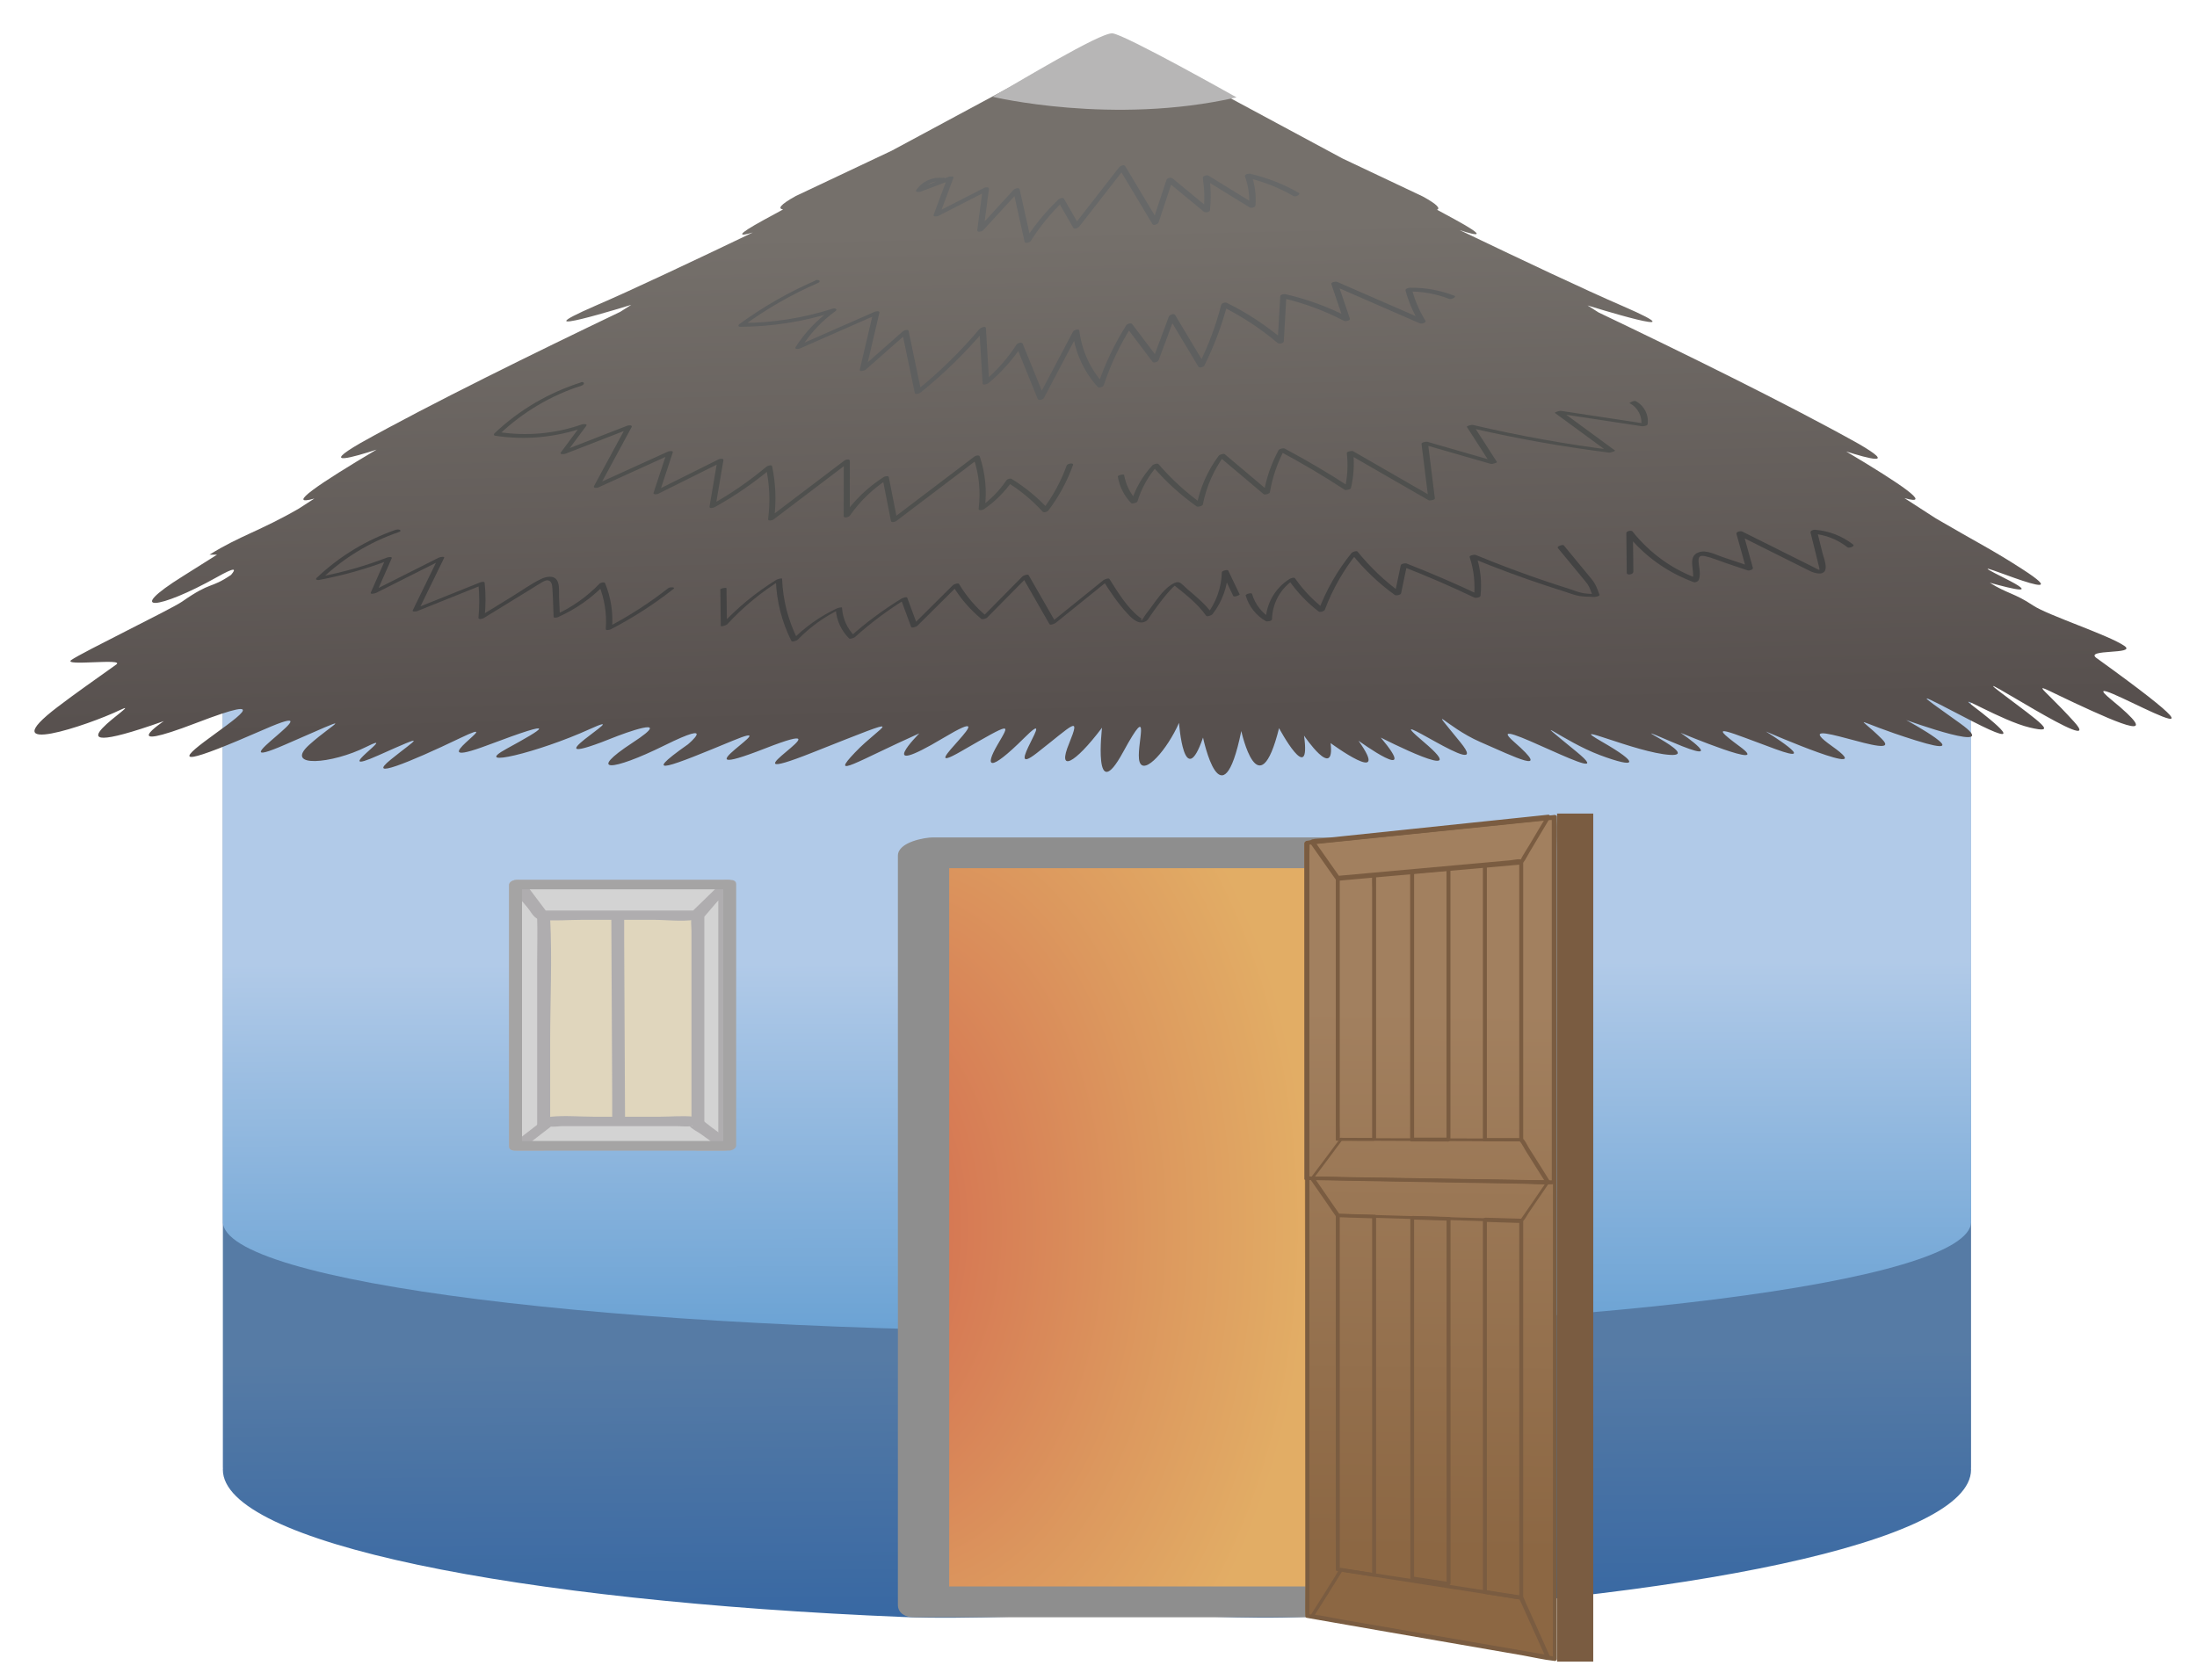 <?xml version="1.0" encoding="UTF-8"?>
<svg xmlns="http://www.w3.org/2000/svg" xmlns:xlink="http://www.w3.org/1999/xlink" viewBox="0 0 249.7 190.99">
  <defs>
    <style>
      .cls-1 {
        fill: #b7b6b6;
      }

      .cls-2 {
        fill: #5e5f5f;
      }

      .cls-3 {
        fill: url(#linear-gradient-4);
      }

      .cls-4 {
        fill: url(#linear-gradient-3);
      }

      .cls-5 {
        fill: url(#linear-gradient-2);
      }

      .cls-6 {
        fill: #676868;
      }

      .cls-7 {
        fill: #8e8e8e;
      }

      .cls-8 {
        fill: url(#radial-gradient);
      }

      .cls-9 {
        fill: url(#linear-gradient);
      }

      .cls-10 {
        fill: #e0d6bd;
      }

      .cls-11 {
        fill: #afadaf;
      }

      .cls-12 {
        fill: #7a5c41;
      }

      .cls-13 {
        fill: #a5a4a4;
      }

      .cls-14 {
        fill: #9c7245;
      }

      .cls-15 {
        fill: #af804d;
      }

      .cls-16 {
        fill: #7a5d41;
      }

      .cls-17 {
        fill: #434343;
      }

      .cls-18 {
        fill: #4f504e;
      }

      .cls-19 {
        fill: #d3d3d3;
      }
    </style>
    <linearGradient id="linear-gradient" x1="125.16" y1="183.6" x2="123.58" y2="-12.88" gradientUnits="userSpaceOnUse">
      <stop offset="0" stop-color="#3868a3"/>
      <stop offset=".15" stop-color="#567ba5"/>
    </linearGradient>
    <linearGradient id="linear-gradient-2" x1="124.82" y1="178.37" x2="124.39" y2="-30.58" gradientUnits="userSpaceOnUse">
      <stop offset="0" stop-color="#3e89c7"/>
      <stop offset=".33" stop-color="#b1cae8"/>
    </linearGradient>
    <linearGradient id="linear-gradient-3" x1="121.58" y1="-75.17" x2="127.29" y2="165.52" gradientUnits="userSpaceOnUse">
      <stop offset=".42" stop-color="#75706b"/>
      <stop offset=".65" stop-color="#57504e"/>
    </linearGradient>
    <radialGradient id="radial-gradient" cx="111.33" cy="138.86" fx="89.65" fy="138.86" r="39.63" gradientTransform="translate(-2.11 -91.06) scale(1.02 1.66)" gradientUnits="userSpaceOnUse">
      <stop offset=".3" stop-color="#d67954"/>
      <stop offset=".67" stop-color="#dc985e"/>
      <stop offset=".95" stop-color="#e2ad65"/>
    </radialGradient>
    <linearGradient id="linear-gradient-4" x1="162.95" y1="114.59" x2="162.26" y2="181.13" gradientUnits="userSpaceOnUse">
      <stop offset="0" stop-color="#a2805f"/>
      <stop offset=".93" stop-color="#8c6743"/>
    </linearGradient>
  </defs>
  <g id="Layer_1" data-name="Layer 1">
    <path class="cls-9" d="M224.02,79.85l-198.69,1v86.01h.01c0,.07-.01.13-.01.2,0,8.32,33.34,14.95,77.36,16.75,7.26.3,16.76-.29,24.53-.29,8.42,0,13.61.61,21.41.26,43.03-1.92,75.39-8.52,75.39-16.72,0-.07-.01-.13-.01-.2h.01v-87.01Z"/>
    <path class="cls-5" d="M224.02,78.22H25.33v60.51h.01s-.01.1-.01.14c0,6.9,44.48,12.49,99.35,12.49s99.35-5.59,99.35-12.49c0-.05-.01-.1-.01-.14h.01v-60.51Z"/>
    <polygon class="cls-10" points="82.94 130.25 70.32 130.25 58.6 130.25 58.6 100.55 70.21 100.55 82.94 100.55 82.94 130.25"/>
    <path class="cls-4" d="M238.29,74.81c-1.48-1.07,4.6-.38,3.17-1.38-1.78-1.24-8.71-3.48-10.4-4.61-2.1-1.41-2.96-1.34-4.91-2.58,2.9.8,5.55,1.42,1.7-.51-7.58-3.8,9.9,4.07,2.02-1.02-3.45-2.23-5.02-2.96-9.85-5.78-1.2-.77-2.4-1.55-3.57-2.31,3.36.96-.43-1.62-6.62-5.3,2.5.8,5.9,1.72,1.36-.9-7.96-4.45-20.06-10.39-29.5-14.9-.38-.25-.79-.51-1.26-.8,0,0,13.49,4.2,4.02.08-4.18-1.8-11.58-5.3-18.54-8.64,2.09.69,3.21.84-.58-1.23-.64-.35-1.32-.72-2.01-1.09.4-.14.07-.58-1.6-1.5l-9.13-4.32c-11.21-6.05-22.65-12.17-22.65-12.17-1.36-.72-2.91-.52-3.97-.23-1.05-.25-2.48-.38-3.74.29,0,0-10.27,5.49-20.88,11.22l-10.9,5.15c-1.84,1.02-2.05,1.44-1.45,1.53-.74.4-1.46.8-2.15,1.17-3.33,1.82-2.87,1.92-1.29,1.45-6.74,3.23-13.79,6.56-17.83,8.3-9.47,4.12,4.02-.08,4.02-.08-.47.29-.88.55-1.26.8-9.44,4.52-21.55,10.45-29.5,14.9-4.81,2.78-.7,1.58,1.81.76-6.45,3.82-10.5,6.54-7.07,5.56-.58.38-1.17.76-1.76,1.14-4.39,2.54-6.65,3.06-10.16,5.24.29,0,.57,0,.86,0-1.39.88-2.69,1.7-3.84,2.42-6.86,4.27-2.79,3.85,3.82.14,2.1-1.18,2.24-1,1.61-.26-2.42,1.64-2.16.66-5.57,3.04-1.22.85-11.33,5.75-12.58,6.63-1.07.76,6.16-.24,5.1.52-2.39,1.71-4.63,3.27-6.65,4.81-7.69,5.85,3.5,2.08,7.06.37,3.56-1.7-10.51,6.76,5,1.25,0,0-5.68,3.8,3.66.22,9.34-3.58,4.23-.35.93,2.13-3.28,2.47-2.16,2.52,6.85-1.42,9.01-3.94-6.3,5.5,2.33,1.75,8.62-3.75,5.71-2.64,2.76.01-2.94,2.65,2.55,2.21,6.52.22,3.96-1.99-4.55,3.61,1.34.98,5.9-2.63,4.32-1.88,1.42.47-2.91,2.35,1.98.4,7.89-2.44,5.93-2.84-5.35,3.99,3.12.81,8.47-3.19,6.35-1.89,2.16.4-4.2,2.29,3.53.46,9.43-2.22,5.9-2.68-8.5,5.5,3.21.76,0,0,6.9-2.64,1.66.78-5.23,3.42-2.47,3.33,3.65.3,6.13-3.03,2.64-.11,2.64-.11-5.8,4.07-1.7,2.4,5.06-.4,6.75-2.8-7.25,5.14,3.67.88,10.91-4.27-6.24,5.09,5.46.44,11.7-4.64,7.81-3.17,4.8,0-3.02,3.16.23,1,7.31-2.17,0,0-5.34,5.34,2.7.54,8.03-4.8-4,4.98,2,1.53,6-3.45,5.62-3.26,4.17-.75-1.46,2.51-.99,3.22,3.06-.81,4.05-4.03-2.7,4.95,1.43,1.72,4.13-3.22,5.02-4.42,3.66-1.08-1.39,3.34.59,2.39,3.74-1.79,0,0-1.06,9.12,2.39,2.78,3.46-6.34,1.36-.45,1.88,1.11.53,1.57,3.15-1.41,4.48-4.44,0,0,.57,7.96,2.73,1.67,0,0,2.11,10.14,4.35-.74,0,0,1.96,9.02,4.29-.33,0,0,3.67,6.85,2.84.85,0,0,3.53,5.2,3.02.85,0,0,7,5.14,3.17-.27,0,0,7.17,5.18,2.53-.36,0,0,10.87,5.57,4.92.53-5.96-5.05,8.17,4.98,4.14.02-4.03-4.96-1.69-1.77,2.22-.06,3.93,1.71,8.33,3.91,3.88.01-4.45-3.9,13.02,5.97,7.05,1.08-5.97-4.89-1.5-1.15,2.71.42,4.21,1.57,4.57.97.21-1.53-4.36-2.51,3.9,1.27,7.75,1.5,3.85.23-6.59-4.39.21-1.47,6.8,2.92.99-1.04.99-1.04,0,0,10.72,4.48,6.69,1.53-4.02-2.95-1.16-1.59,4.11.33,5.27,1.93-1.11-2.01-1.11-2.01,0,0,13.31,5.78,7.52,1.67-5.81-4.11,8.57,2.07,5.65-.83-2.92-2.91-3.58-2.16,3.85.17,7.43,2.33-1.07-2.31-1.07-2.31,0,0,11.38,4.13,6.09.35-5.3-3.78-5.16-3.62,1.35-.25,6.53,3.37,2.68.22.23-1.64-2.46-1.85,3.16,1.63,6.37,2.39,3.22.76,1.44-.4-3.32-4-4.77-3.6,12.42,7.81,8.33,3.31-4.09-4.5-5.41-4.68.06-2.12,5.46,2.55,10.2,4.56,4.23-.33-5.97-4.89,19.3,10.39-1.64-4.71Z"/>
    <path class="cls-1" d="M112.81,11s13.69,3.28,27.73.07c0,0-12.72-7.17-14.11-7.28s-10.83,5.63-13.62,7.2Z"/>
    <g>
      <polygon class="cls-19" points="82.38 130.25 79.32 130.25 79.32 104.14 82.38 100.55 82.38 130.25"/>
      <path class="cls-11" d="M82.44,129.72h-3.06l.67.48v-25.6c0-.16,0-.32,0-.48,0-.01-.22.35-.04.13.16-.19.32-.37.48-.56l2.49-2.92-1.34-.16v29.7c0,.76,1.47.54,1.47-.11v-29.7c0-.69-1.03-.52-1.34-.16l-2.14,2.52c-.37.43-.93.89-1.04,1.45-.09.47,0,1.05,0,1.53v24.47c0,.38.35.48.67.48h3.06c.83,0,1.11-1.06.13-1.06Z"/>
    </g>
    <g>
      <polygon class="cls-19" points="58.61 130.25 61.8 130.25 61.8 104.14 58.61 100.55 58.61 130.25"/>
      <path class="cls-11" d="M58.54,130.78h3.19c.28,0,.8-.25.8-.59,0-3.94,0-7.87,0-11.81,0-4.64.23-9.33,0-13.96-.03-.6-.25-.8-.67-1.27-.87-.97-1.73-1.95-2.6-2.92-.33-.37-1.4-.23-1.4.37,0,8.67,0,17.33,0,26v3.7c0,.76,1.47.54,1.47-.11,0-8.67,0-17.33,0-26v-3.7c-.47.12-.93.25-1.4.37.72.81,1.44,1.62,2.16,2.43.32.37.69.72.99,1.11,0,0-.04-.38-.03-.02.05,1.6,0,3.21,0,4.81v16.69c0,1.47,0,2.94,0,4.41l.8-.59h-3.19c-.83,0-1.11,1.06-.13,1.06Z"/>
    </g>
    <g>
      <polygon class="cls-19" points="82.64 100.55 79.05 104.04 61.51 104.04 58.87 100.55 82.64 100.55"/>
      <path class="cls-11" d="M82.04,100.33l-3.59,3.49.67-.32h-17.54l.6.21c-.88-1.16-1.76-2.33-2.63-3.49l-.73.85h23.77c.83,0,1.11-1.06.13-1.06h-23.77c-.36,0-1.05.42-.73.85l1.8,2.38c.43.58.72,1.24,1.47,1.32,1.54.15,3.17,0,4.72,0h8.02c1.51,0,3.21.22,4.71,0,.77-.11,1.33-.91,1.86-1.42l2.45-2.39c.65-.63-.75-.88-1.21-.43Z"/>
    </g>
    <g>
      <polygon class="cls-19" points="58.87 130.25 62.46 127.48 78.81 127.48 82.64 130.25 58.87 130.25"/>
      <path class="cls-11" d="M59.35,130.58l2.07-1.6,1.12-.86c.66-.51.01-.03-.09-.11.2.15,1.14,0,1.38,0h2.87c2.36,0,4.72,0,7.09,0h3.07c.54,0,1.17.09,1.7,0,.02,0,.16.01.17,0-.07.17-.52-.34-.37-.04s.96.7,1.24.9l2.48,1.79.62-.95c-6.93,0-13.85,0-20.78,0-1,0-1.99,0-2.99,0-.83,0-1.11,1.06-.13,1.06,6.93,0,13.85,0,20.78,0,1,0,1.99,0,2.99,0,.42,0,1.15-.57.62-.95l-2.2-1.59c-.63-.45-1.33-1.2-2.12-1.29-1.26-.14-2.62,0-3.89,0h-7.5c-1.59,0-3.26-.16-4.84,0-.66.07-1.13.57-1.64.96l-2.6,2.01c-.78.6.39,1.11.96.66Z"/>
    </g>
    <path class="cls-13" d="M83,129.72h-24.34l.67.48v-29.7l-.8.59h24.34l-.67-.48v29.7c0,.76,1.47.54,1.47-.11v-29.7c0-.38-.35-.48-.67-.48h-24.34c-.28,0-.8.25-.8.59v29.7c0,.38.35.48.67.48h24.34c.83,0,1.11-1.06.13-1.06Z"/>
    <g>
      <line class="cls-19" x1="70.21" y1="104.1" x2="70.32" y2="127.48"/>
      <path class="cls-11" d="M69.48,104.29c.03,6.81.07,13.63.1,20.44v2.94c.02.2,1.47,0,1.46-.39-.03-6.81-.07-13.63-.1-20.44v-2.94c-.02-.2-1.47,0-1.46.39h0Z"/>
    </g>
    <path class="cls-6" d="M107.2,20.22c-1.2-.14-2.38.38-3.06,1.38-.19.28.38.24.49.19,1.17-.44,2.34-.89,3.52-1.33l-.51-.14c-.51,1.37-1.02,2.73-1.53,4.1-.09.25.42.18.51.14,1.86-.95,3.72-1.9,5.57-2.85l-.51-.14c-.2,1.53-.41,3.06-.61,4.58-.04.32.55.16.66.04,1.37-1.49,2.74-2.98,4.1-4.47l-.66.02c.43,1.91.85,3.82,1.28,5.73.06.29.61.08.7-.08,1.06-1.67,2.31-3.19,3.74-4.56l-.63.07c.57,1,1.15,1.99,1.72,2.99.13.23.57.01.68-.13,1.74-2.24,3.49-4.47,5.23-6.71l-.68.13c1.26,2.1,2.51,4.19,3.77,6.29.14.23.63,0,.7-.19.54-1.63,1.08-3.26,1.62-4.89l-.7.19c1.41,1.16,2.81,2.32,4.22,3.48.17.14.67.09.7-.19.14-1.27.11-2.55-.08-3.81l-.65.29c1.75,1.08,3.5,2.15,5.25,3.23.16.1.63.01.65-.23.09-1.19-.06-2.36-.46-3.48l-.58.31c1.89.44,3.69,1.14,5.37,2.11.23.13.89-.19.57-.38-1.72-.99-3.57-1.71-5.51-2.16-.15-.03-.67.06-.58.31.39,1.09.55,2.21.46,3.37l.65-.23c-1.75-1.08-3.5-2.15-5.25-3.23-.18-.11-.69.01-.65.29.19,1.23.22,2.46.08,3.69l.7-.19c-1.41-1.16-2.81-2.32-4.22-3.48-.2-.16-.61-.07-.7.19-.54,1.63-1.08,3.26-1.62,4.89l.7-.19c-1.26-2.1-2.51-4.19-3.77-6.29-.13-.22-.57-.01-.68.13-1.74,2.24-3.49,4.47-5.23,6.71l.68-.13c-.57-1-1.15-1.99-1.72-2.99-.11-.2-.52-.04-.63.07-1.46,1.4-2.75,2.96-3.83,4.67l.7-.08c-.43-1.91-.85-3.82-1.28-5.73-.06-.26-.55-.1-.66.02-1.37,1.49-2.74,2.98-4.1,4.47l.66.04c.2-1.53.41-3.06.61-4.58.03-.25-.39-.2-.51-.14-1.86.95-3.72,1.9-5.57,2.85l.51.14c.51-1.37,1.02-2.73,1.53-4.1.1-.25-.43-.17-.51-.14-1.17.44-2.34.89-3.52,1.33l.49.19c.49-.71,1.25-1.07,2.11-.97.31.04.76-.4.27-.46h0Z"/>
    <path class="cls-2" d="M92.69,31.89c-3.05,1.32-5.95,2.98-8.64,4.94-.18.13-.17.32.09.32,3.61-.02,7.2-.58,10.64-1.68l-.28-.3c-1.62,1.17-3,2.6-4.08,4.29-.17.27.37.21.48.16,2.94-1.29,5.88-2.58,8.83-3.88l-.51-.11c-.5,2.13-1,4.26-1.5,6.39-.07.3.56.1.65.02,1.61-1.42,3.21-2.83,4.82-4.25l-.65.03c.48,2.28.95,4.56,1.43,6.84.05.25.55.05.65-.03,2.69-2.17,5.16-4.59,7.39-7.23l-.7.09c.12,2.04.24,4.07.37,6.11.02.25.56.04.65-.03,1.5-1.25,2.8-2.71,3.86-4.35l-.7.09c.82,2.01,1.63,4.02,2.45,6.03.1.23.61.09.7-.09,1.33-2.51,2.65-5.02,3.98-7.53l-.7.09c.29,2.3,1.27,4.44,2.83,6.16.16.18.63.02.7-.19.79-2.38,1.86-4.64,3.21-6.76l-.67.13c1,1.32,2,2.65,3,3.97.15.2.63,0,.7-.19.62-1.67,1.24-3.35,1.87-5.02l-.7.19c1.12,1.86,2.23,3.72,3.35,5.59.11.18.6.02.67-.13,1.11-2.23,1.99-4.56,2.62-6.97l-.65.22c2.28,1.14,4.41,2.53,6.36,4.18.15.13.68.06.7-.19.1-1.73.2-3.46.3-5.19l-.58.24c2.49.57,4.88,1.45,7.14,2.63.14.07.74-.02.65-.27-.46-1.36-.93-2.72-1.39-4.08l-.65.27c3.33,1.45,6.66,2.91,10,4.36.16.07.79-.05.62-.32-.7-1.12-1.21-2.33-1.54-3.61l-.5.31c1.64-.03,3.23.24,4.76.84.22.09.88-.24.58-.36-1.62-.63-3.32-.94-5.05-.91-.13,0-.56.09-.5.31.35,1.31.88,2.54,1.6,3.7l.62-.32c-3.33-1.45-6.66-2.91-10-4.36-.14-.06-.74.01-.65.27.46,1.36.93,2.72,1.39,4.08l.65-.27c-2.3-1.2-4.74-2.1-7.27-2.68-.15-.03-.57.03-.58.24-.1,1.73-.2,3.46-.3,5.19l.7-.19c-1.98-1.67-4.14-3.1-6.46-4.25-.18-.09-.59,0-.65.22-.61,2.37-1.47,4.67-2.57,6.86l.67-.13c-1.12-1.86-2.23-3.72-3.35-5.59-.13-.21-.63.01-.7.19-.62,1.67-1.24,3.35-1.87,5.02l.7-.19c-1-1.32-2-2.65-3-3.97-.14-.18-.58-.02-.67.13-1.36,2.15-2.45,4.45-3.26,6.87l.7-.19c-1.54-1.7-2.49-3.79-2.78-6.07-.03-.26-.63-.05-.7.09-1.33,2.51-2.65,5.02-3.98,7.53l.7-.09c-.82-2.01-1.63-4.02-2.45-6.03-.1-.25-.6-.07-.7.09-1.04,1.6-2.3,3.02-3.77,4.25l.65-.03c-.12-2.04-.24-4.07-.37-6.11-.02-.28-.62,0-.7.09-2.2,2.61-4.64,4.99-7.3,7.13l.65-.03c-.48-2.28-.95-4.56-1.43-6.84-.05-.25-.55-.06-.65.03-1.61,1.42-3.21,2.83-4.82,4.25l.65.02c.5-2.13,1-4.26,1.5-6.39.06-.24-.41-.15-.51-.11-2.94,1.29-5.88,2.58-8.83,3.88l.48.16c1.02-1.6,2.31-2.98,3.85-4.09.31-.22-.02-.38-.28-.3-3.32,1.06-6.77,1.62-10.26,1.63l.09.32c2.64-1.93,5.48-3.56,8.47-4.86.46-.2.04-.45-.29-.31h0Z"/>
    <path class="cls-18" d="M66.03,43.47c-3.67,1.17-7.03,3.13-9.83,5.79-.1.1-.09.25.07.27,3.44.53,6.92.19,10.2-.96l-.48-.17c-.75,1.01-1.5,2.01-2.24,3.02-.2.27.39.21.48.17,2.46-.96,4.93-1.91,7.39-2.87l-.48-.17c-1.21,2.23-2.41,4.46-3.62,6.69-.15.28.36.23.48.17,2.76-1.25,5.51-2.51,8.27-3.76l-.51-.12c-.49,1.5-.99,2.99-1.48,4.49-.08.24.42.16.51.12,2.41-1.2,4.82-2.41,7.24-3.61l-.51-.12c-.29,1.72-.59,3.45-.88,5.17-.05.29.48.13.59.07,2.31-1.28,4.47-2.78,6.49-4.47l-.65.03c.4,1.91.48,3.85.23,5.79-.03.27.48.16.59.07,2.87-2.17,5.73-4.34,8.6-6.52l-.59-.07c0,2.06,0,4.11-.01,6.17,0,.33.59.12.7-.03,1.16-1.66,2.62-3.07,4.32-4.16l-.59-.02c.31,1.59.63,3.19.94,4.78.04.22.49.1.59.02,3.13-2.38,6.27-4.75,9.4-7.13l-.59-.02c.62,1.86.81,3.79.57,5.73-.03.28.48.15.59.07,1.28-.88,2.38-1.97,3.26-3.25l-.63.17c1.5.92,2.85,2.04,4.04,3.34.16.18.55.03.67-.13,1.2-1.58,2.13-3.31,2.8-5.18.09-.25-.64-.17-.73.09-.66,1.82-1.59,3.52-2.76,5.06l.67-.13c-1.22-1.32-2.61-2.46-4.14-3.41-.18-.11-.52,0-.63.17-.82,1.2-1.83,2.23-3.03,3.05l.59.07c.25-1.97.06-3.95-.57-5.84-.07-.21-.47-.11-.59-.02-3.13,2.38-6.27,4.75-9.4,7.13l.59.02c-.31-1.59-.63-3.19-.94-4.78-.04-.22-.48-.09-.59-.02-1.79,1.15-3.33,2.62-4.55,4.37l.7-.03c0-2.06,0-4.11.01-6.17,0-.26-.46-.17-.59-.07-2.87,2.17-5.73,4.34-8.6,6.52l.59.07c.25-1.97.17-3.96-.23-5.9-.05-.25-.54-.06-.65.03-1.98,1.66-4.1,3.12-6.36,4.37l.59.07c.29-1.72.59-3.45.88-5.17.04-.24-.4-.17-.51-.12-2.41,1.2-4.82,2.41-7.24,3.61l.51.12c.49-1.5.99-2.99,1.48-4.49.08-.24-.42-.15-.51-.12-2.76,1.25-5.51,2.51-8.27,3.76l.48.17c1.21-2.23,2.41-4.46,3.62-6.69.15-.28-.36-.22-.48-.17-2.46.96-4.93,1.91-7.39,2.87l.48.17c.75-1.01,1.5-2.01,2.24-3.02.2-.27-.39-.2-.48-.17-3.04,1.07-6.29,1.36-9.47.87l.07.27c2.66-2.52,5.85-4.43,9.34-5.54.43-.14.33-.52-.1-.38h0Z"/>
    <path class="cls-18" d="M127.05,54.2c.2,1.15.72,2.16,1.52,3,.1.1.66-.06.7-.19.48-1.56,1.28-2.98,2.38-4.18l-.69.13c1.49,1.74,3.18,3.28,5.05,4.61.13.09.67-.05.7-.22.4-2.06,1.26-3.98,2.51-5.67l-.7.19c1.7,1.44,3.41,2.88,5.11,4.31.12.1.68-.06.7-.22.29-1.73.86-3.38,1.69-4.92l-.7.19c2.57,1.37,5.08,2.85,7.52,4.45.12.08.66-.04.7-.19.32-1.38.41-2.78.25-4.19l-.7.22c3.1,1.78,6.19,3.57,9.29,5.35.11.06.73-.04.7-.22-.27-2.13-.53-4.27-.8-6.4l-.66.23c2.62.75,5.24,1.51,7.85,2.26.08.02.73-.12.66-.23-.9-1.39-1.79-2.79-2.69-4.18l-.66.23c5.32,1.25,10.7,2.21,16.12,2.89.09.01.77-.16.64-.25-2.04-1.5-4.08-2.99-6.12-4.49l-.64.25c3.27.5,6.54,1,9.82,1.49.14.02.64-.04.66-.23.15-1.09-.4-2.12-1.37-2.63-.18-.09-.75.21-.68.24.96.5,1.47,1.52,1.33,2.59l.66-.23c-3.27-.5-6.54-1-9.82-1.49-.09-.01-.77.16-.64.25,2.04,1.5,4.08,2.99,6.12,4.49l.64-.25c-5.42-.67-10.8-1.64-16.12-2.89-.08-.02-.74.11-.66.23.9,1.39,1.79,2.79,2.69,4.18l.66-.23c-2.62-.75-5.24-1.51-7.85-2.26-.11-.03-.68.06-.66.23.27,2.13.53,4.27.8,6.4l.7-.22c-3.1-1.78-6.19-3.57-9.29-5.35-.11-.06-.72.04-.7.22.16,1.39.08,2.77-.24,4.13l.7-.19c-2.44-1.6-4.95-3.08-7.52-4.45-.15-.08-.62.03-.7.19-.84,1.56-1.41,3.23-1.7,4.98l.7-.22c-1.7-1.44-3.41-2.88-5.11-4.31-.14-.11-.61.06-.7.19-1.27,1.71-2.11,3.64-2.52,5.73l.7-.22c-1.85-1.32-3.53-2.85-5.01-4.57-.12-.14-.59.02-.69.13-1.13,1.23-1.95,2.65-2.44,4.25l.7-.19c-.78-.83-1.28-1.84-1.48-2.96-.02-.13-.75.03-.72.19h0Z"/>
    <path class="cls-17" d="M45.04,60.2c-3.37,1.16-6.46,3.03-9.05,5.49-.19.18.06.27.24.24,2.76-.51,5.47-1.28,8.09-2.29l-.5-.09c-.56,1.27-1.12,2.54-1.68,3.81-.11.25.52.08.58.05,2.54-1.28,5.09-2.56,7.63-3.84l-.58-.05c-.95,1.95-1.9,3.91-2.86,5.86-.1.21.45.11.5.09,2.49-1,4.98-2,7.47-3l-.5-.04c.12,1.26.12,2.52,0,3.79-.03.26.48.11.58.05,1.83-1.12,3.66-2.24,5.49-3.37.43-.26.85-.55,1.29-.79.34-.18.7-.25.92.16.1.18.1.41.12.61.08,1.07.09,2.16.14,3.23,0,.18.44.07.5.04,1.99-.89,3.78-2.13,5.3-3.7l-.65.05c.64,1.59.91,3.27.78,4.98-.02.26.47.1.58.05,2.51-1.3,4.88-2.83,7.1-4.57.32-.25-.4-.24-.58-.1-2.18,1.71-4.51,3.21-6.97,4.48l.58.05c.14-1.74-.12-3.46-.78-5.08-.08-.21-.54-.07-.65.05-1.44,1.48-3.12,2.68-5,3.52l.5.04c-.03-.68-.06-1.37-.09-2.05-.02-.55.06-1.28-.17-1.79-.35-.77-1.33-.54-1.93-.24-1.15.57-2.23,1.35-3.32,2.02l-3.62,2.22.58.05c.13-1.3.14-2.59,0-3.89-.02-.18-.43-.07-.5-.04-2.49,1-4.98,2-7.47,3l.5.09c.95-1.95,1.9-3.91,2.86-5.86.12-.24-.53-.08-.58-.05-2.54,1.28-5.09,2.56-7.63,3.84l.58.05c.56-1.27,1.12-2.54,1.68-3.81.1-.22-.44-.11-.5-.09-2.5.96-5.07,1.7-7.7,2.19l.24.24c2.51-2.38,5.48-4.19,8.75-5.31.48-.16.04-.38-.28-.27h0Z"/>
    <path class="cls-17" d="M81.87,67.03l.05,4.11c0,.16.66-.1.72-.16,1.82-1.98,3.9-3.69,6.18-5.1l-.64.1c.09,2.41.69,4.74,1.77,6.89.08.15.61-.05.69-.13,1.42-1.46,3.07-2.66,4.92-3.53l-.57.06c.09,1.27.62,2.4,1.51,3.3.11.11.57-.06.67-.15,1.82-1.64,3.78-3.1,5.87-4.38l-.64.1,1.16,3.14c.06.16.61-.06.69-.13,1.58-1.57,3.15-3.13,4.73-4.7l-.69.13c.86,1.44,1.95,2.7,3.24,3.77.12.1.57-.05.67-.15,1.56-1.58,3.13-3.17,4.69-4.75l-.69.13,3.08,5.37c.09.16.59-.06.69-.13,2.04-1.64,4.07-3.29,6.11-4.93l-.69.13c.82,1.31,1.71,2.61,2.76,3.74.53.57,1.32,1.37,2.15.81.17-.12.27-.3.38-.47.28-.41.56-.81.85-1.2.37-.5.75-.99,1.15-1.46.2-.23.4-.45.61-.66.09-.09.19-.17.29-.26.05-.04.29-.16.12-.11l-.37.02c1.31,1.05,2.78,2.17,3.75,3.56.11.16.63-.05.72-.16,1.12-1.44,1.73-3.16,1.79-4.98l-.72.19c.43.9.87,1.81,1.3,2.71.08.16.77-.09.72-.19-.43-.9-.87-1.81-1.3-2.71-.07-.14-.72.04-.72.19-.05,1.8-.67,3.5-1.78,4.92l.72-.16c-.77-1.1-1.87-1.99-2.88-2.85-.25-.21-.59-.62-.89-.74s-.72.12-.97.29c-.94.64-1.66,1.74-2.32,2.64-.29.39-.64.8-.87,1.23-.01.02-.14.16-.13.19-.28-.7.37.11.25-.1-.01-.02-.1-.03-.12-.05-.1-.09-.25-.15-.36-.24-1.42-1.1-2.47-2.85-3.42-4.35-.1-.16-.59.05-.69.13-2.04,1.64-4.07,3.29-6.11,4.93l.69-.13-3.08-5.37c-.09-.15-.6.04-.69.13-1.56,1.58-3.13,3.17-4.69,4.75l.67-.15c-1.28-1.06-2.35-2.31-3.2-3.73-.09-.15-.6.04-.69.13-1.58,1.57-3.15,3.13-4.73,4.7l.69-.13-1.16-3.14c-.05-.15-.55.05-.64.1-2.12,1.3-4.12,2.78-5.97,4.45l.67-.15c-.88-.88-1.39-2.01-1.47-3.25,0-.13-.52.04-.57.06-1.93.91-3.67,2.14-5.16,3.67l.69-.13c-1.08-2.15-1.68-4.49-1.77-6.89,0-.14-.58.06-.64.1-2.35,1.45-4.48,3.2-6.35,5.23l.72-.16-.05-4.11c0-.09-.73,0-.72.19h0Z"/>
    <path class="cls-17" d="M185.64,65.03c-.02-1.51-.03-3.02-.05-4.52l-.7.19c1.98,2.5,4.61,4.37,7.6,5.47.2.07.5-.06.58-.25.18-.44.13-.9.07-1.35-.03-.24-.08-.49-.09-.74-.02-.56.13-.74.78-.6.79.18,1.57.52,2.34.78.82.28,1.65.55,2.47.83.16.05.65-.07.58-.31-.37-1.34-.75-2.69-1.12-4.03l-.65.28c2.74,1.37,5.48,2.74,8.22,4.11.56.28,1.8.66,1.83-.39.02-.57-.27-1.23-.4-1.78-.2-.79-.39-1.59-.59-2.38l-.5.32c1.45.12,2.81.65,3.95,1.54.21.17.89-.12.67-.29-1.27-.99-2.74-1.56-4.35-1.69-.15-.01-.55.09-.5.32.29,1.19.6,2.38.88,3.57.02.08.17.62.13.67-.04.04-.63-.29-.67-.31l-1.64-.82c-2.16-1.08-4.31-2.16-6.47-3.23-.16-.08-.72,0-.65.28.37,1.34.75,2.69,1.12,4.03l.58-.31c-1.1-.37-2.19-.73-3.29-1.1-.8-.27-1.86-.86-2.72-.53-1.38.52-.3,2.2-.72,3.21l.58-.25c-2.91-1.06-5.45-2.92-7.37-5.34-.13-.16-.7-.05-.7.19l.05,4.52c0,.32.73.18.73-.08h0Z"/>
    <path class="cls-17" d="M177.03,62.26l3.02,3.66c.31.37.53.65.69,1.09l.3.79.6-.25c-.54-.04-1.1-.03-1.63-.11-.58-.09-1.18-.35-1.74-.53-.73-.23-1.46-.46-2.19-.71-2.83-.94-5.63-1.99-8.39-3.13-.11-.04-.72.07-.66.24.49,1.49.65,3.02.5,4.58l.7-.22c-2.75-1.31-5.54-2.51-8.38-3.62-.13-.05-.62.03-.65.21-.23,1.1-.46,2.21-.69,3.31l.7-.19c-1.84-1.34-3.49-2.91-4.92-4.68-.11-.13-.58.04-.67.15-1.61,1.98-2.88,4.2-3.78,6.59l.7-.19c-1.29-1-2.42-2.17-3.35-3.51-.11-.16-.51,0-.64.08-1.64,1.04-2.66,2.81-2.7,4.76l.7-.22c-1.1-.64-1.89-1.63-2.25-2.85-.05-.18-.77.02-.72.19.37,1.24,1.17,2.26,2.29,2.91.14.08.7-.01.7-.22.04-1.83.98-3.54,2.54-4.53l-.64.08c.95,1.36,2.08,2.56,3.4,3.57.14.11.64-.02.7-.19.89-2.36,2.14-4.55,3.72-6.51l-.67.15c1.43,1.78,3.07,3.35,4.92,4.68.13.09.66-.01.7-.19.23-1.1.46-2.21.69-3.31l-.65.21c2.81,1.09,5.57,2.28,8.29,3.58.16.07.68,0,.7-.22.16-1.56,0-3.09-.5-4.58l-.66.24c2.84,1.17,5.71,2.24,8.62,3.2.69.23,1.38.45,2.07.67.56.17,1.14.42,1.71.51s1.12.07,1.68.11c.09,0,.66-.08.6-.25-.25-.67-.42-1.2-.88-1.76l-3.17-3.85c-.12-.14-.8.11-.68.25h0Z"/>
  </g>
  <g id="Layer_2" data-name="Layer 2">
    <g>
      <rect class="cls-8" x="104.97" y="96.94" width="46.41" height="85.15"/>
      <path class="cls-7" d="M152.48,180.34h-46.41l1.81,1.42v-85.15l-4.01,2.08h46.41l-1.81-1.42v85.15c0,2.55,5.81,1.4,5.81-.66v-85.15c0-.99-.88-1.42-1.81-1.42h-46.41c-.99,0-4.01.54-4.01,2.08v85.15c0,.99.88,1.42,1.81,1.42h46.41c2.32,0,6.1-3.5,2.2-3.5Z"/>
    </g>
    <g>
      <g>
        <path class="cls-15" d="M176.59,188.45c-9.33-1.59-18.66-3.17-27.99-4.76-.05-29.31-.09-58.62-.14-87.94,9.38-.97,18.75-1.94,28.13-2.91v95.61Z"/>
        <path class="cls-14" d="M176.74,188.31c-1.86-.32-3.72-.63-5.58-.95-3.81-.65-7.62-1.29-11.44-1.94-3.15-.53-6.3-1.07-9.44-1.6-.38-.06-.76-.13-1.13-.19-.09-.02-.2-.05-.29-.05-.17,0-.02-.06-.02.05.02-.48,0-.97,0-1.45,0-3.26-.01-6.52-.02-9.78,0-5.42-.02-10.83-.03-16.25-.01-6.39-.02-12.77-.03-19.16,0-6.23-.02-12.46-.03-18.7,0-4.94-.02-9.87-.02-14.81,0-2.5,0-5.01-.01-7.51,0-.11,0-.22,0-.34-.12.1-.25.19-.37.29,1.86-.19,3.72-.38,5.58-.57,3.83-.39,7.65-.79,11.48-1.18,3.16-.33,6.32-.65,9.47-.98.39-.04.78-.08,1.17-.12.1-.01.33-.12.43-.04-.13-.1-.08.14-.08.33v95.16c0,.14.45.1.45-.13v-94.22c0-.39.05-.91,0-1.29,0-.05,0-.11,0-.16s-.07-.05-.08-.05c-.93.1-1.86.19-2.79.29-2.24.23-4.47.47-6.71.7-2.71.28-5.41.56-8.12.84-2.34.24-4.68.49-7.03.73-1.14.12-2.29.19-3.43.36-.02,0-.03,0-.05,0-.08,0-.37.09-.37.29,0,.78,0,1.56,0,2.34,0,2.13,0,4.25.01,6.38,0,3.16,0,6.33.01,9.49,0,3.84.01,7.68.02,11.53,0,4.21.01,8.42.02,12.62,0,4.25.01,8.5.02,12.75,0,3.96.01,7.93.02,11.89,0,3.35.01,6.7.02,10.05,0,2.42,0,4.84.01,7.26,0,.75,0,1.49,0,2.24,0,.36-.05.82,0,1.18,0,.05,0,.1,0,.15,0,.04.07.07.08.07.92.16,1.85.32,2.77.47,2.23.38,4.47.76,6.7,1.14,2.69.46,5.38.92,8.07,1.38,2.33.4,4.66.79,6.98,1.19,1.13.19,2.28.47,3.41.58.02,0,.03,0,.05,0,.1.02.51-.25.29-.28Z"/>
      </g>
      <g>
        <path class="cls-3" d="M176.73,188.56c-9.38-1.62-18.75-3.25-28.13-4.87v-87.87c9.38-.97,18.75-1.94,28.13-2.9v95.65Z"/>
        <path class="cls-16" d="M176.81,188.34c-.93-.16-1.86-.32-2.79-.48-2.24-.39-4.47-.77-6.71-1.16-2.71-.47-5.41-.93-8.12-1.4-2.34-.4-4.68-.81-7.03-1.21-.78-.13-1.55-.27-2.33-.4-.24-.04-.48-.08-.72-.12-.1-.02-.29-.11-.38-.07-.01,0-.04,0-.05,0,.05.07.09.13.14.2v-86.6c0-.37.04-.82,0-1.19,0-.05,0-.1,0-.15-.1.1-.21.2-.31.29.93-.1,1.86-.19,2.79-.29,2.24-.23,4.47-.46,6.71-.69l8.12-.83c2.34-.24,4.68-.48,7.03-.72.78-.08,1.55-.16,2.33-.24.24-.02.48-.05.72-.07.1-.01.29.04.38-.04.01-.01.04,0,.05,0-.05-.06-.09-.12-.14-.18v91.7c0,1.24-.04,2.49,0,3.73,0,.05,0,.11,0,.16,0,.35.45.27.45-.01v-91.82c0-1.24.04-2.5,0-3.73,0-.05,0-.11,0-.16,0-.14-.07-.19-.14-.18-.93.1-1.86.19-2.79.29-2.24.23-4.47.46-6.71.7-2.71.28-5.41.56-8.12.84-2.34.24-4.68.49-7.03.73-1.14.12-2.29.17-3.43.36-.02,0-.03,0-.05,0-.08,0-.31.1-.31.29v84.24c0,1.13-.04,2.28,0,3.42,0,.05,0,.1,0,.15,0,.12.07.19.14.2.93.16,1.86.32,2.79.49,2.24.39,4.47.78,6.71,1.17,2.71.47,5.41.94,8.12,1.41,2.34.41,4.68.81,7.03,1.22,1.14.2,2.29.48,3.43.6.02,0,.03,0,.05,0,.18.03.47-.4.17-.45Z"/>
      </g>
      <path class="cls-12" d="M176.68,134.18c-.93-.01-1.86-.03-2.79-.04-2.24-.04-4.47-.07-6.71-.11-2.71-.04-5.41-.09-8.12-.13-2.34-.04-4.68-.08-7.03-.11-.78-.01-1.55-.02-2.33-.04-.24,0-.48,0-.72-.01-.11,0-.28-.06-.38,0-.01,0-.04,0-.05,0,.04.03.09.06.13.1v-38.19c-.1.11-.21.21-.31.32.93-.1,1.86-.19,2.79-.29,2.24-.23,4.47-.46,6.71-.69,2.71-.28,5.41-.56,8.12-.84,2.34-.24,4.68-.48,7.03-.72.78-.08,1.55-.16,2.33-.24.24-.02.48-.05.72-.07.11-.01.28.03.38-.04.01,0,.04,0,.05,0-.04-.03-.09-.06-.13-.09v41.51c0,.21.45.08.45-.2v-41.57c0-.09-.1-.09-.13-.09-.93.1-1.86.19-2.79.29-2.24.23-4.47.47-6.71.7-2.71.28-5.41.56-8.12.85-2.34.24-4.68.49-7.03.73-1.14.12-2.29.15-3.43.36-.02,0-.03,0-.05,0-.1.01-.31.11-.31.32v38.14c0,.08.1.09.13.1.93.02,1.86.03,2.79.05,2.24.04,4.47.08,6.71.12,2.71.05,5.41.09,8.12.14,2.34.04,4.68.08,7.03.12,1.14.02,2.29.13,3.43.06.02,0,.03,0,.05,0,.16,0,.48-.41.18-.41Z"/>
      <path class="cls-12" d="M156.26,178.83c-1.38-.21-2.75-.42-4.13-.64.05.04.09.08.14.13v-40.25c-.1.1-.21.2-.31.29,1.38.04,2.75.08,4.13.13-.05-.04-.09-.07-.14-.11v40.71c0,.22.45.15.45-.13v-40.76c0-.09-.1-.11-.14-.11-1.37-.04-2.75-.08-4.13-.12-.11,0-.31.07-.31.29v40.19c0,.09.1.12.14.13,1.38.21,2.75.43,4.13.64.17.03.48-.34.18-.39Z"/>
      <path class="cls-12" d="M164.72,179.84c-1.38-.21-2.75-.42-4.13-.63.04.04.09.08.13.12v-41c-.1.1-.21.2-.31.29,1.38.04,2.75.08,4.13.13-.04-.04-.09-.07-.13-.11v41.46c0,.21.45.15.45-.14v-41.51c0-.09-.1-.11-.13-.11-1.37-.04-2.75-.08-4.13-.12-.1,0-.31.07-.31.29v40.94c0,.09.1.12.13.12,1.37.21,2.75.43,4.13.64.16.02.48-.34.18-.38Z"/>
      <path class="cls-12" d="M172.98,181.39c-1.38-.21-2.75-.42-4.13-.64.05.07.09.14.14.21v-42.34c-.1.09-.21.18-.31.27,1.38.04,2.75.08,4.13.13-.05-.07-.09-.13-.14-.2v42.8c0,.35.45.26.45-.02v-42.86c0-.13-.07-.2-.14-.2-1.38-.04-2.75-.08-4.13-.12-.08,0-.31.06-.31.27v42.28c0,.13.07.2.14.21,1.38.21,2.75.43,4.13.64.18.03.47-.4.17-.45Z"/>
      <path class="cls-12" d="M152.26,138.05c-.98-1.43-1.95-2.84-2.93-4.25-.12.09-.24.19-.35.28.89.02,1.77.03,2.66.05,2.14.04,4.28.07,6.42.11,2.58.04,5.15.09,7.73.13,2.23.04,4.46.08,6.69.11.74.01,1.48.03,2.22.04.23,0,.46,0,.69.01.08,0,.29.08.36,0,0,0,.03,0,.05,0-.02-.05-.04-.1-.06-.15-1.01,1.48-2.02,2.96-3.03,4.41.12-.06.23-.12.35-.18-2.35-.07-4.7-.14-7.04-.21-3.74-.11-7.49-.22-11.23-.33-.86-.03-1.72-.05-2.58-.08-.09,0-.25.01-.32.13-.04.08-.08.17.03.18,3.18.1,6.36.19,9.54.29,3.71.11,7.41.22,11.12.34.12,0,.24.03.36-.02.31-.13.6-.75.83-1.09.79-1.15,1.59-2.31,2.38-3.48.06-.08-.02-.15-.06-.15-.89-.01-1.77-.03-2.66-.04-2.14-.03-4.28-.07-6.42-.1-2.58-.04-5.15-.08-7.73-.12-2.23-.04-4.46-.07-6.69-.11-1.09-.02-2.18-.1-3.27-.05-.02,0-.03,0-.05,0-.04,0-.46.13-.35.28.98,1.4,1.95,2.82,2.93,4.24.09.14.5-.13.42-.24Z"/>
      <path class="cls-12" d="M149.33,183.74c1.1-1.73,2.2-3.49,3.3-5.26-.1.05-.2.1-.3.15,3.21.5,6.41,1,9.62,1.5,2.3.36,4.6.72,6.9,1.07.83.13,1.66.26,2.49.39.44.07.91.2,1.35.21.03,0,.07.01.1.02-.04,0-.1-.14-.1-.04,0,.05.09.19.11.23.32.71.65,1.43.97,2.15.65,1.43,1.29,2.86,1.94,4.3.1-.1.2-.21.3-.31-.89-.15-1.77-.31-2.66-.46-2.14-.37-4.28-.74-6.42-1.11-2.58-.44-5.15-.89-7.73-1.33-2.23-.38-4.46-.77-6.69-1.15-1.09-.19-2.18-.46-3.27-.56-.02,0-.03,0-.05,0-.16-.03-.48.31-.18.36.89.15,1.77.31,2.66.46,2.14.37,4.28.74,6.42,1.11,2.58.45,5.15.89,7.73,1.34,2.23.39,4.46.77,6.69,1.16,1.09.19,2.18.47,3.27.57.02,0,.03,0,.05,0,.07.01.4-.08.3-.31-.71-1.58-1.42-3.16-2.12-4.72-.19-.42-.38-.83-.57-1.25-.1-.21-.2-.54-.32-.71-.1-.13-.19-.13-.31-.14-1.81-.28-3.62-.56-5.43-.84-2.89-.45-5.77-.89-8.66-1.34-1.96-.3-3.92-.6-5.88-.91-.11-.02-.22-.05-.33-.05-.33,0-.55.55-.75.89-.88,1.41-1.75,2.8-2.63,4.18-.07.11-.14.22-.21.33-.12.19.32.22.42.08Z"/>
      <path class="cls-12" d="M156.32,129.35c-.73,0-1.45,0-2.18,0-.48,0-.95,0-1.43,0-.13,0-.29-.04-.42,0-.17.05-.01-.06-.02.05.03-.45,0-.93,0-1.38v-28.28c-.12.1-.25.19-.37.29.73-.06,1.45-.13,2.18-.19.48-.04.95-.08,1.43-.13.13-.01.29.01.42-.04.17-.06.01.06.02-.05-.03.46,0,.95,0,1.4v28.6c0,.14.45.03.45-.2v-30.05s-.07-.05-.08-.05c-1.37.12-2.75.25-4.13.37-.09,0-.37.08-.37.29v29.63s.07.06.08.06c1.37,0,2.75,0,4.13.01.09,0,.25-.02.32-.14.04-.08.08-.18-.03-.18Z"/>
      <path class="cls-12" d="M164.71,129.32c-1.38,0-2.75,0-4.13,0,.05.06.09.12.14.17v-30.45c-.1.1-.21.2-.31.29,1.38-.12,2.75-.24,4.13-.37-.05-.05-.09-.11-.14-.16v30.79c0,.32.45.17.45-.09v-30.83c0-.13-.07-.17-.14-.16-1.38.12-2.75.25-4.13.37-.07,0-.31.1-.31.29v30.41c0,.13.07.17.14.17,1.38,0,2.75,0,4.13.01.17,0,.47-.44.17-.44Z"/>
      <path class="cls-12" d="M172.99,129.37c-1.38,0-2.75,0-4.13,0,.04.03.09.06.13.08v-31.22c-.11.11-.21.21-.32.32,1.38-.12,2.75-.24,4.13-.37-.04-.02-.09-.05-.13-.07v31.56c0,.18.45.06.45-.21v-31.6c0-.09-.11-.08-.13-.07-1.38.12-2.75.25-4.13.37-.09,0-.32.11-.32.32v31.17c0,.08.11.08.13.08,1.37,0,2.75,0,4.13.01.14,0,.48-.38.18-.38Z"/>
      <path class="cls-12" d="M152.22,99.62c-.98-1.4-1.95-2.79-2.93-4.17-.06.17-.13.34-.19.51.89-.09,1.77-.18,2.66-.27,2.14-.22,4.28-.44,6.42-.66,2.58-.26,5.15-.53,7.73-.79,2.23-.23,4.46-.46,6.69-.69l2.22-.23c.23-.02.46-.05.69-.07.1-.01.27.03.36-.04.01,0,.03,0,.05,0-.04-.16-.09-.31-.13-.47-.65,1.11-1.31,2.2-1.96,3.3-.32.53-.66,1.04-.96,1.6-.19.36,0-.09.06.05,0-.01-.08,0-.09,0-.41-.06-.85.08-1.26.11l-2.42.22c-4.51.41-9.02.82-13.53,1.22-1.18.11-2.36.21-3.54.32-.26.02-.34.58-.04.56,3.18-.28,6.36-.56,9.54-.85,3.7-.33,7.4-.66,11.1-.98.49-.04.78-.81,1.13-1.39.76-1.27,1.52-2.54,2.28-3.82.15-.25.04-.49-.13-.47-.89.09-1.77.18-2.66.28-2.14.22-4.28.45-6.42.67-2.58.27-5.15.54-7.73.81-2.23.23-4.46.47-6.69.7-.74.08-1.48.15-2.22.23-.35.04-.71.02-1.05.11-.01,0-.03,0-.05,0-.15.02-.33.31-.19.51.98,1.38,1.95,2.76,2.93,4.17.15.22.54-.19.34-.46Z"/>
      <path class="cls-12" d="M149.33,133.91c1.1-1.46,2.2-2.93,3.3-4.42-.12.06-.23.12-.35.18,3.08,0,6.16.02,9.24.03,3.66.01,7.33.02,10.99.04.06,0,.12,0,.19,0,.08,0,.06.03,0-.03.29.3.55.87.8,1.26.74,1.17,1.49,2.36,2.23,3.54.12-.1.24-.2.35-.3-.89-.01-1.77-.03-2.66-.04-2.14-.03-4.28-.07-6.42-.1-2.58-.04-5.15-.08-7.73-.12-2.23-.04-4.46-.07-6.69-.11-1.09-.02-2.18-.1-3.27-.05-.02,0-.03,0-.05,0-.09,0-.25.01-.32.13-.04.08-.08.17.03.18.89.02,1.77.03,2.66.05,2.14.04,4.28.07,6.42.11,2.58.04,5.15.09,7.73.13,2.23.04,4.46.08,6.69.11,1.09.02,2.18.1,3.27.06.02,0,.03,0,.05,0,.04,0,.46-.14.35-.3-.79-1.27-1.58-2.53-2.38-3.78-.19-.3-.46-.95-.72-1.06-.09-.04-.23,0-.32,0-1.86,0-3.71,0-5.57-.01-2.79,0-5.59-.01-8.38-.02-1.92,0-3.85,0-5.77-.01-.14,0-.28-.01-.42,0-.28.02-.42.26-.63.53-.93,1.26-1.86,2.5-2.8,3.74-.08.11-.16.22-.24.32-.1.13.32.08.41-.04Z"/>
    </g>
    <rect class="cls-12" x="176.97" y="92.48" width="4.11" height="96.4"/>
  </g>
</svg>